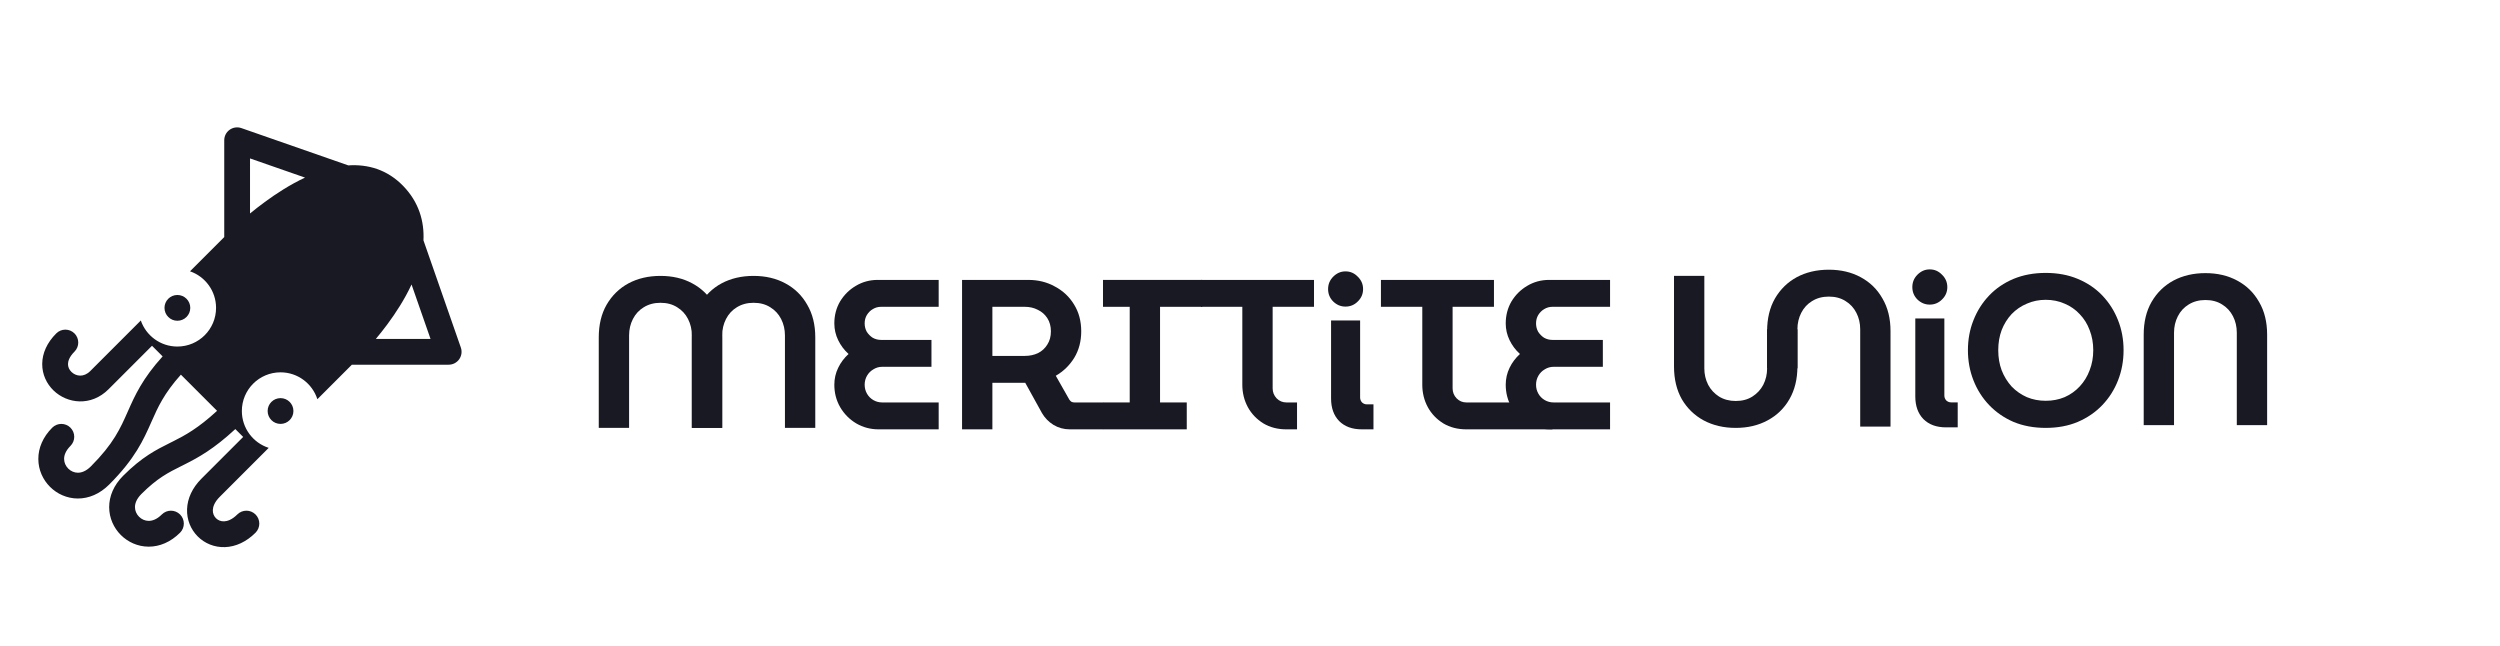<svg width="236" height="61" viewBox="0 0 236 61" fill="none" xmlns="http://www.w3.org/2000/svg">
<path fill-rule="evenodd" clip-rule="evenodd" d="M21.68 12.249C22.002 12.021 22.414 11.963 22.786 12.092L32.878 15.612C34.708 15.491 36.552 15.993 38.066 17.559C39.55 19.094 40.061 20.898 39.975 22.691L43.504 32.81C43.634 33.183 43.575 33.595 43.347 33.916C43.119 34.237 42.749 34.428 42.355 34.428L33.217 34.428L29.96 37.685C29.489 36.214 28.11 35.148 26.482 35.148C24.465 35.148 22.831 36.783 22.831 38.8C22.831 40.428 23.896 41.807 25.367 42.278L20.74 46.905C20.242 47.403 20.102 47.845 20.091 48.149C20.08 48.461 20.198 48.729 20.387 48.919C20.577 49.109 20.844 49.226 21.155 49.215C21.459 49.204 21.901 49.065 22.401 48.566C22.876 48.09 23.646 48.09 24.122 48.566C24.597 49.041 24.597 49.811 24.122 50.287C23.258 51.151 22.254 51.611 21.243 51.648C20.239 51.684 19.32 51.296 18.665 50.639C18.01 49.983 17.623 49.065 17.659 48.062C17.695 47.05 18.155 46.047 19.019 45.184L22.956 41.247L22.214 40.505C20.18 42.388 18.742 43.181 17.439 43.836L17.133 43.989C15.893 44.608 14.855 45.126 13.346 46.635C12.867 47.115 12.74 47.552 12.741 47.875C12.741 48.214 12.883 48.538 13.128 48.783C13.373 49.028 13.697 49.17 14.037 49.171C14.359 49.172 14.797 49.045 15.276 48.566C15.751 48.09 16.522 48.09 16.997 48.566C17.473 49.041 17.473 49.811 16.997 50.287C16.114 51.169 15.074 51.608 14.03 51.605C13.004 51.602 12.075 51.172 11.407 50.504C10.739 49.836 10.309 48.907 10.306 47.881C10.304 46.838 10.742 45.797 11.625 44.914C13.416 43.123 14.742 42.462 16.042 41.813C16.143 41.763 16.245 41.712 16.346 41.661C17.471 41.096 18.696 40.434 20.491 38.782L17.076 35.367C15.48 37.147 14.899 38.453 14.302 39.806L14.29 39.832C13.544 41.518 12.764 43.285 10.303 45.746C9.422 46.627 8.382 47.063 7.34 47.059C6.315 47.054 5.387 46.623 4.72 45.956C4.053 45.289 3.622 44.362 3.618 43.337C3.613 42.294 4.049 41.255 4.931 40.373C5.406 39.898 6.177 39.898 6.652 40.373C7.127 40.849 7.127 41.619 6.652 42.094C6.176 42.571 6.05 43.005 6.052 43.326C6.053 43.664 6.196 43.989 6.441 44.235C6.687 44.481 7.012 44.623 7.35 44.625C7.671 44.626 8.106 44.501 8.582 44.024C10.721 41.885 11.362 40.434 12.05 38.879L12.075 38.822C12.739 37.32 13.452 35.739 15.352 33.643L14.35 32.641L10.242 36.749C8.588 38.402 6.342 38.106 5.055 36.861C4.41 36.238 3.978 35.356 3.985 34.352C3.992 33.338 4.445 32.34 5.31 31.475C5.785 30.999 6.556 30.999 7.031 31.475C7.506 31.95 7.506 32.721 7.031 33.196C6.532 33.695 6.421 34.107 6.419 34.369C6.417 34.642 6.532 34.904 6.747 35.112C7.179 35.53 7.902 35.647 8.521 35.027L13.293 30.255C13.787 31.686 15.146 32.714 16.745 32.714C18.762 32.714 20.396 31.08 20.396 29.063C20.396 27.464 19.368 26.105 17.937 25.611L21.168 22.38L21.168 13.242C21.168 12.847 21.359 12.478 21.68 12.249ZM23.602 20.154C24.02 19.81 24.488 19.442 24.996 19.069C26.073 18.278 27.381 17.427 28.794 16.765L23.602 14.955L23.602 20.154ZM35.48 31.994L40.642 31.994L38.85 26.856C38.195 28.267 37.347 29.564 36.556 30.63C36.187 31.127 35.822 31.585 35.48 31.994Z" fill="#191923"/>
<path d="M17.962 29.063C17.962 29.735 17.417 30.28 16.745 30.28C16.073 30.28 15.528 29.735 15.528 29.063C15.528 28.391 16.073 27.846 16.745 27.846C17.417 27.846 17.962 28.391 17.962 29.063Z" fill="#191923"/>
<path d="M27.699 38.8C27.699 39.472 27.154 40.017 26.482 40.017C25.809 40.017 25.265 39.472 25.265 38.8C25.265 38.127 25.809 37.583 26.482 37.583C27.154 37.583 27.699 38.127 27.699 38.8Z" fill="#191923"/>
<path d="M56.523 40.393V31.849C56.523 30.653 56.77 29.625 57.264 28.766C57.771 27.892 58.458 27.221 59.326 26.75C60.206 26.28 61.214 26.045 62.348 26.045C63.483 26.045 64.484 26.28 65.351 26.75C66.232 27.221 66.919 27.892 67.413 28.766C67.92 29.625 68.174 30.653 68.174 31.849V40.393H65.311V31.668C65.311 31.103 65.191 30.586 64.951 30.116C64.711 29.646 64.37 29.276 63.93 29.008C63.489 28.725 62.962 28.584 62.348 28.584C61.748 28.584 61.221 28.725 60.767 29.008C60.327 29.276 59.986 29.646 59.746 30.116C59.506 30.586 59.386 31.103 59.386 31.668V40.393H56.523Z" fill="#191923"/>
<path d="M65.311 40.393V31.849C65.311 30.653 65.558 29.625 66.052 28.766C66.559 27.892 67.246 27.221 68.114 26.75C68.995 26.28 70.002 26.045 71.136 26.045C72.271 26.045 73.272 26.28 74.139 26.75C75.02 27.221 75.707 27.892 76.201 28.766C76.708 29.625 76.962 30.653 76.962 31.849V40.393H74.099V31.668C74.099 31.103 73.979 30.586 73.739 30.116C73.499 29.646 73.158 29.276 72.718 29.008C72.278 28.725 71.75 28.584 71.136 28.584C70.536 28.584 70.009 28.725 69.555 29.008C69.115 29.276 68.774 29.646 68.534 30.116C68.294 30.586 68.174 31.103 68.174 31.668L68.174 40.393H65.311Z" fill="#191923"/>
<path d="M146.324 40.53C145.55 40.53 144.843 40.342 144.202 39.966C143.575 39.59 143.075 39.086 142.701 38.455C142.327 37.81 142.141 37.098 142.141 36.318C142.141 35.754 142.261 35.224 142.501 34.726C142.741 34.229 143.068 33.793 143.482 33.417C143.068 33.04 142.741 32.604 142.501 32.107C142.261 31.61 142.141 31.086 142.141 30.535C142.141 29.769 142.321 29.077 142.681 28.459C143.055 27.841 143.548 27.351 144.162 26.988C144.79 26.612 145.477 26.424 146.224 26.424H151.99V28.963H146.545C146.264 28.963 146.004 29.037 145.764 29.185C145.537 29.319 145.35 29.507 145.203 29.749C145.07 29.977 145.003 30.239 145.003 30.535C145.003 30.817 145.07 31.079 145.203 31.321C145.35 31.549 145.537 31.737 145.764 31.885C146.004 32.019 146.264 32.087 146.545 32.087H151.309V34.626H146.665C146.358 34.626 146.077 34.706 145.824 34.867C145.57 35.015 145.37 35.217 145.223 35.472C145.077 35.727 145.003 36.01 145.003 36.318C145.003 36.627 145.077 36.91 145.223 37.165C145.37 37.42 145.57 37.622 145.824 37.769C146.077 37.917 146.358 37.991 146.665 37.991H151.99V40.53H146.324Z" fill="#191923"/>
<path d="M138.428 40.53C137.6 40.53 136.873 40.342 136.245 39.966C135.618 39.576 135.131 39.066 134.784 38.434C134.437 37.789 134.264 37.084 134.264 36.318V28.963H130.36V26.424H141.03V28.963H137.126V36.661C137.126 37.024 137.253 37.34 137.507 37.608C137.76 37.863 138.067 37.991 138.428 37.991H143.889L146.565 40.53H138.428Z" fill="#191923"/>
<path d="M127.014 28.943C126.573 28.943 126.186 28.782 125.853 28.459C125.532 28.137 125.372 27.747 125.372 27.29C125.372 26.834 125.532 26.444 125.853 26.122C126.186 25.786 126.573 25.618 127.014 25.618C127.468 25.618 127.855 25.786 128.175 26.122C128.509 26.444 128.675 26.834 128.675 27.29C128.675 27.747 128.509 28.137 128.175 28.459C127.855 28.782 127.468 28.943 127.014 28.943ZM128.555 40.53C127.648 40.53 126.934 40.268 126.413 39.744C125.906 39.22 125.653 38.508 125.653 37.608V30.253H128.395V37.528C128.395 37.702 128.455 37.857 128.575 37.991C128.709 38.112 128.862 38.172 129.036 38.172H129.656V40.53H128.555Z" fill="#191923"/>
<path d="M121.439 40.53C120.612 40.53 119.884 40.342 119.257 39.966C118.63 39.576 118.143 39.066 117.796 38.434C117.449 37.789 117.275 37.084 117.275 36.318V28.963H113.372V26.424H124.042V28.963H120.138V36.661C120.138 37.024 120.265 37.34 120.518 37.608C120.772 37.863 121.079 37.991 121.439 37.991H122.44V40.53H121.439Z" fill="#191923"/>
<path d="M104.123 40.53V37.991H106.645V28.963H104.123V26.424H113.496V28.963H109.508V37.991H112.03V40.53H104.123Z" fill="#191923"/>
<path d="M90.818 40.53V26.424H97.084C98.005 26.424 98.839 26.632 99.586 27.049C100.347 27.452 100.947 28.016 101.388 28.741C101.842 29.467 102.068 30.313 102.068 31.28C102.068 32.221 101.848 33.054 101.408 33.779C100.967 34.491 100.387 35.056 99.666 35.472L100.947 37.729C101.001 37.81 101.068 37.877 101.148 37.931C101.228 37.971 101.321 37.991 101.428 37.991H104.137V40.53H100.987C100.427 40.53 99.913 40.389 99.446 40.107C98.992 39.825 98.632 39.455 98.365 38.999L96.784 36.137C96.663 36.137 96.537 36.137 96.403 36.137C96.283 36.137 96.163 36.137 96.043 36.137H93.681V40.53H90.818ZM93.681 33.598H96.743C97.197 33.598 97.611 33.511 97.985 33.336C98.358 33.148 98.652 32.879 98.865 32.53C99.092 32.181 99.206 31.764 99.206 31.28C99.206 30.797 99.092 30.38 98.865 30.031C98.639 29.682 98.338 29.42 97.965 29.245C97.604 29.057 97.197 28.963 96.743 28.963H93.681V33.598Z" fill="#191923"/>
<path d="M82.945 40.53C82.171 40.53 81.464 40.342 80.823 39.966C80.196 39.59 79.696 39.086 79.322 38.455C78.948 37.81 78.761 37.098 78.761 36.318C78.761 35.754 78.882 35.224 79.122 34.726C79.362 34.229 79.689 33.793 80.103 33.417C79.689 33.04 79.362 32.604 79.122 32.107C78.882 31.61 78.761 31.086 78.761 30.535C78.761 29.769 78.942 29.077 79.302 28.459C79.676 27.841 80.169 27.351 80.783 26.988C81.411 26.612 82.098 26.424 82.845 26.424H88.611V28.963H83.166C82.885 28.963 82.625 29.037 82.385 29.185C82.158 29.319 81.971 29.507 81.824 29.749C81.691 29.977 81.624 30.239 81.624 30.535C81.624 30.817 81.691 31.079 81.824 31.321C81.971 31.549 82.158 31.737 82.385 31.885C82.625 32.019 82.885 32.087 83.166 32.087H87.93V34.626H83.286C82.979 34.626 82.698 34.706 82.445 34.867C82.191 35.015 81.991 35.217 81.844 35.472C81.698 35.727 81.624 36.01 81.624 36.318C81.624 36.627 81.698 36.91 81.844 37.165C81.991 37.42 82.191 37.622 82.445 37.769C82.698 37.917 82.979 37.991 83.286 37.991H88.611V40.53H82.945Z" fill="#191923"/>
<path d="M202.366 40.131V31.587C202.366 30.391 202.613 29.363 203.107 28.503C203.614 27.63 204.301 26.959 205.168 26.488C206.049 26.018 207.057 25.783 208.191 25.783C209.326 25.783 210.327 26.018 211.194 26.488C212.075 26.959 212.762 27.63 213.256 28.503C213.763 29.363 214.017 30.391 214.017 31.587V40.131H211.154V31.405C211.154 30.841 211.034 30.324 210.794 29.854C210.553 29.383 210.213 29.014 209.773 28.745C209.332 28.463 208.805 28.322 208.191 28.322C207.591 28.322 207.064 28.463 206.61 28.745C206.169 29.014 205.829 29.383 205.589 29.854C205.349 30.324 205.228 30.841 205.228 31.405V40.131H202.366Z" fill="#191923"/>
<path d="M193.118 40.393C191.997 40.393 190.983 40.205 190.076 39.829C189.181 39.439 188.414 38.909 187.773 38.237C187.133 37.565 186.639 36.786 186.292 35.899C185.945 35.013 185.772 34.066 185.772 33.058C185.772 32.05 185.945 31.11 186.292 30.237C186.639 29.35 187.133 28.571 187.773 27.899C188.414 27.227 189.181 26.703 190.076 26.327C190.983 25.951 191.997 25.763 193.118 25.763C194.239 25.763 195.247 25.951 196.141 26.327C197.049 26.703 197.823 27.227 198.463 27.899C199.104 28.571 199.598 29.35 199.945 30.237C200.292 31.11 200.465 32.05 200.465 33.058C200.465 34.066 200.292 35.013 199.945 35.899C199.598 36.786 199.104 37.565 198.463 38.237C197.823 38.909 197.049 39.439 196.141 39.829C195.247 40.205 194.239 40.393 193.118 40.393ZM193.118 37.834C193.759 37.834 194.353 37.72 194.9 37.491C195.447 37.25 195.921 36.914 196.321 36.484C196.735 36.04 197.049 35.53 197.262 34.952C197.489 34.375 197.603 33.743 197.603 33.058C197.603 32.373 197.489 31.741 197.262 31.164C197.049 30.586 196.735 30.082 196.321 29.652C195.921 29.222 195.447 28.893 194.9 28.665C194.353 28.423 193.759 28.302 193.118 28.302C192.478 28.302 191.884 28.423 191.337 28.665C190.79 28.893 190.309 29.222 189.895 29.652C189.495 30.082 189.181 30.586 188.955 31.164C188.741 31.741 188.634 32.373 188.634 33.058C188.634 33.743 188.741 34.375 188.955 34.952C189.181 35.53 189.495 36.04 189.895 36.484C190.309 36.914 190.79 37.25 191.337 37.491C191.884 37.72 192.478 37.834 193.118 37.834Z" fill="#191923"/>
<path d="M163.852 40.393C162.717 40.393 161.71 40.157 160.829 39.687C159.962 39.217 159.274 38.552 158.767 37.692C158.273 36.819 158.026 35.785 158.026 34.589V26.044H160.889V34.77C160.889 35.334 161.009 35.852 161.249 36.322C161.49 36.779 161.83 37.148 162.27 37.43C162.724 37.712 163.251 37.853 163.852 37.853C164.466 37.853 164.993 37.712 165.433 37.43C165.874 37.148 166.214 36.779 166.454 36.322C166.695 35.852 166.815 35.334 166.815 34.77V31.082H169.677V34.589C169.677 35.785 169.424 36.819 168.917 37.692C168.423 38.552 167.735 39.217 166.855 39.687C165.987 40.157 164.986 40.393 163.852 40.393Z" fill="#191923"/>
<path d="M166.815 34.77V31.264C166.815 30.068 167.062 29.04 167.555 28.18C168.062 27.307 168.75 26.636 169.617 26.165C170.498 25.695 171.506 25.46 172.64 25.46C173.774 25.46 174.775 25.695 175.643 26.165C176.524 26.636 177.211 27.307 177.705 28.18C178.212 29.04 178.465 30.068 178.465 31.264V40.271H175.603V31.082C175.603 30.518 175.483 30.001 175.242 29.531C175.002 29.06 174.662 28.691 174.221 28.422C173.781 28.14 173.254 27.999 172.64 27.999C172.039 27.999 171.512 28.14 171.059 28.422C170.618 28.691 170.278 29.06 170.038 29.531C169.797 30.001 169.677 30.518 169.677 31.082L169.677 34.77L166.815 34.77Z" fill="#191923"/>
<path d="M182.165 28.755C181.725 28.755 181.338 28.594 181.004 28.272C180.684 27.949 180.524 27.56 180.524 27.103C180.524 26.646 180.684 26.256 181.004 25.934C181.338 25.598 181.725 25.43 182.165 25.43C182.619 25.43 183.006 25.598 183.326 25.934C183.66 26.256 183.827 26.646 183.827 27.103C183.827 27.56 183.66 27.949 183.326 28.272C183.006 28.594 182.619 28.755 182.165 28.755ZM183.707 40.343C182.799 40.343 182.085 40.081 181.565 39.557C181.058 39.033 180.804 38.321 180.804 37.421V30.065H183.547V37.34C183.547 37.515 183.607 37.669 183.727 37.803C183.86 37.924 184.014 37.985 184.187 37.985H184.808V40.343H183.707Z" fill="#191923"/>
</svg>
